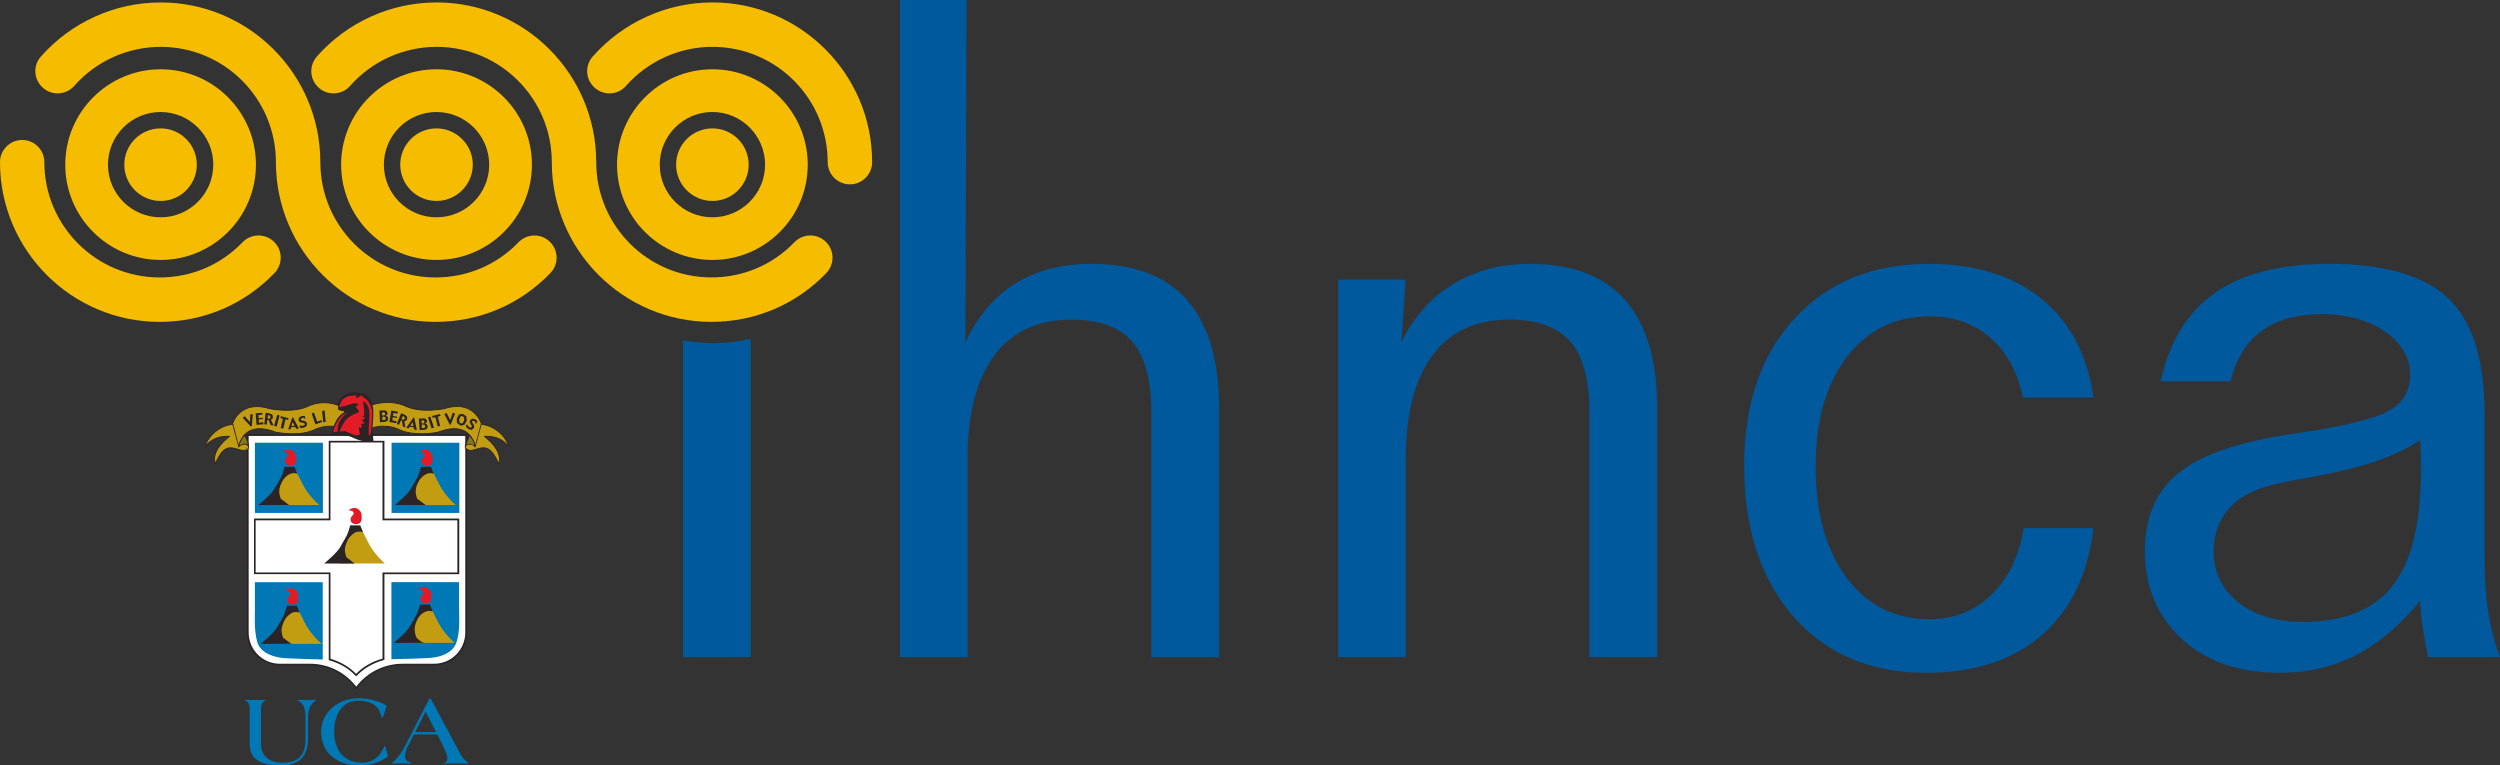 <svg xmlns="http://www.w3.org/2000/svg" width="400" height="122.452"><rect width="100%" height="100%" fill="#333333" stroke="none"/><path d="M0 25.94C0 40.03 11.448 51.5 25.544 51.5c6.982 0 13.52-2.763 18.373-7.81 1.358-1.416 1.326-3.66-.084-5.017-1.42-1.37-3.67-1.32-5.032.094-3.495 3.633-8.203 5.625-13.256 5.625-10.17 0-18.452-8.267-18.452-18.452 0-1.955-1.583-3.544-3.538-3.544-1.97 0-3.554 1.59-3.554 3.544" fill="#f6bd00"/><path d="M6.55 9.04c-1.31 1.467-1.158 3.716.32 5.01 1.463 1.3 3.706 1.17 5.017-.314 3.5-3.968 8.54-6.238 13.828-6.238 10.164 0 18.43 8.26 18.43 18.44C44.146 40.03 55.6 51.5 69.67 51.5c7.007 0 13.534-2.76 18.393-7.81 1.358-1.404 1.32-3.658-.1-5.016-1.4-1.368-3.638-1.32-5.006.094-3.5 3.638-8.224 5.625-13.288 5.625-10.15 0-18.416-8.265-18.416-18.45 0-14.09-11.46-25.55-25.54-25.55-7.327 0-14.32 3.156-19.164 8.65" fill="#f6bd00"/><path d="M10.44 26.35c0 8.408 6.847 15.243 15.256 15.243 8.413 0 15.254-6.835 15.254-15.243 0-8.42-6.84-15.265-15.254-15.265-8.41 0-15.255 6.846-15.255 15.265m6.832 0c0-4.65 3.77-8.43 8.424-8.43 4.633 0 8.43 3.78 8.43 8.43s-3.797 8.418-8.43 8.418c-4.655 0-8.424-3.77-8.424-8.418" fill="#f6bd00"/><path d="M19.888 26.35c0-3.203 2.605-5.808 5.808-5.808s5.792 2.605 5.792 5.808-2.59 5.803-5.792 5.803c-3.203 0-5.808-2.6-5.808-5.803M50.7 9.04c-1.29 1.467-1.17 3.716.314 5.01 1.447 1.3 3.712 1.17 5-.303 3.513-3.98 8.56-6.25 13.845-6.25 10.158 0 18.43 8.262 18.43 18.442 0 14.09 11.454 25.56 25.533 25.56 6.998 0 13.53-2.763 18.394-7.81 1.353-1.417 1.31-3.66-.104-5.018-1.4-1.368-3.65-1.32-5.012.094-3.506 3.638-8.23 5.625-13.277 5.625-10.164 0-18.43-8.265-18.43-18.45C95.393 11.85 83.933.39 69.86.39c-7.334 0-14.317 3.156-19.16 8.65" fill="#f6bd00"/><path d="M54.583 26.35c0 8.408 6.84 15.243 15.25 15.243 8.407 0 15.274-6.835 15.274-15.243 0-8.42-6.867-15.265-15.275-15.265-8.408 0-15.25 6.846-15.25 15.265m6.837 0c0-4.65 3.778-8.43 8.412-8.43 4.655 0 8.44 3.78 8.44 8.43s-3.785 8.418-8.44 8.418c-4.634 0-8.413-3.77-8.413-8.418" fill="#f6bd00"/><path d="M64.038 26.35c0-3.203 2.6-5.808 5.793-5.808s5.814 2.605 5.814 5.808-2.62 5.803-5.813 5.803c-3.192 0-5.792-2.6-5.792-5.803M94.838 9.04c-1.306 1.467-1.16 3.716.325 5.01 1.467 1.3 3.7 1.17 4.995-.303 3.512-3.98 8.555-6.25 13.84-6.25 10.18 0 18.43 8.262 18.43 18.442 0 1.96 1.604 3.56 3.554 3.56 1.96 0 3.56-1.6 3.56-3.56 0-14.09-11.46-25.55-25.545-25.55-7.313 0-14.305 3.156-19.16 8.65" fill="#f6bd00"/><path d="M98.725 26.35c0 8.408 6.846 15.243 15.26 15.243 8.412 0 15.253-6.835 15.253-15.243 0-8.42-6.84-15.265-15.254-15.265-8.413 0-15.26 6.846-15.26 15.265m6.83 0c0-4.65 3.79-8.43 8.43-8.43s8.43 3.78 8.43 8.43-3.79 8.418-8.43 8.418-8.43-3.77-8.43-8.418" fill="#f6bd00"/><path d="M108.18 26.35c0-3.203 2.594-5.808 5.808-5.808 3.202 0 5.797 2.605 5.797 5.808s-2.595 5.803-5.797 5.803c-3.214 0-5.81-2.6-5.81-5.803" fill="#f6bd00"/><path d="M109.27 54.438v50.7h10.835V54.212c-1.913.44-3.905.687-5.954.687-1.666 0-3.297-.18-4.88-.462m65.404-12.22c-4.79 0-8.874 1.05-12.266 3.167-3.38 2.107-6.023 5.237-7.936 9.367L154.66 0h-10.656v105.138h10.798v-31.63c0-7.202 1.415-12.727 4.277-16.596 2.846-3.853 6.96-5.77 12.33-5.77 4.48 0 7.74 1.19 9.77 3.542 2.028 2.38 3.04 6.2 3.04 11.45v39.004h10.84V65.31c0-7.66-1.71-13.42-5.12-17.3-3.398-3.862-8.504-5.79-15.266-5.79m134.058 8.402c3.853 0 7.098 1.132 9.73 3.423 2.615 2.285 4.35 5.477 5.2 9.57h11.3c-.974-6.84-3.742-12.113-8.35-15.835-4.602-3.71-10.6-5.56-18.006-5.56-8.984 0-16.145 2.913-21.497 8.763-5.363 5.845-8.047 13.666-8.047 23.505 0 10.075 2.615 18.127 7.878 24.145 5.25 6.007 12.325 9.02 21.22 9.02 7.712 0 13.87-2.006 18.52-6.027 4.635-4.01 7.408-9.72 8.283-17.126h-11.17c-.76 4.53-2.49 8.09-5.185 10.678-2.694 2.595-5.98 3.9-9.876 3.9-5.546 0-9.97-2.217-13.272-6.657-3.308-4.428-4.954-10.373-4.954-17.832 0-7.286 1.662-13.105 4.98-17.45 3.328-4.346 7.732-6.516 13.246-6.516m-63.957-8.403c-4.64 0-8.744 1.063-12.277 3.223-3.533 2.15-6.295 5.257-8.277 9.31l.71-10.03h-10.84v60.415h10.84v-31.63c0-7.25 1.41-12.785 4.24-16.617 2.815-3.836 6.945-5.75 12.345-5.75 4.476 0 7.73 1.19 9.755 3.544 2.028 2.38 3.045 6.2 3.045 11.45v39.004h10.836V65.31c0-7.66-1.708-13.42-5.11-17.3-3.408-3.862-8.492-5.79-15.265-5.79m153.36 55.79c-.41-2.5-.61-5.42-.61-8.792V66.232c0-8.66-1.933-14.84-5.792-18.504-3.89-3.68-10.253-5.51-19.143-5.51-7.68 0-13.745 1.537-18.17 4.614-4.418 3.077-7.327 7.82-8.72 14.184h11.19c.834-3.533 2.48-6.217 4.928-8.025 2.442-1.813 5.64-2.725 9.56-2.725 4.142 0 7.544.933 10.223 2.81 2.685 1.87 4.02 4.193 4.02 6.945 0 2.48-1.094 4.357-3.322 5.65-2.217 1.307-7.203 2.528-14.945 3.67-8.75 1.233-14.966 3.303-18.65 6.218-3.68 2.914-5.526 7.123-5.526 12.622 0 5.75 1.976 10.432 5.903 14.054 3.936 3.606 9.168 5.42 15.678 5.42 4.44 0 8.477-.933 12.114-2.79 3.633-1.85 7.082-4.753 10.348-8.726.026 1.352.184 2.767.41 4.277.23 1.51.518 3.088.86 4.723H400c-.854-2.275-1.473-4.655-1.866-7.13M382.8 93.727c-3.03 3.858-7.804 5.772-14.304 5.772-4.304 0-7.748-1.043-10.364-3.135-2.63-2.097-3.942-4.812-3.942-8.156 0-2.674.792-4.907 2.317-6.705 1.542-1.787 3.806-3.082 6.763-3.842 1.44-.378 3.643-.823 6.604-1.337 7.837-1.384 13.614-3.36 17.346-5.902.026.588.068 1.243.1 1.94.02.692.02 1.72.02 3.077 0 8.34-1.514 14.442-4.54 18.29" fill="#00589d"/><path d="M41.76 119.04c0 1.965 1.436 2.992 3.376 2.992 2.62 0 3.748-1.18 3.748-3.894v-3.287c0-1.614-.398-2.327-1.08-2.673l-.204-.162.13-.047c.44 0 .598.047 1.327.047.68 0 1.106-.047 1.3-.047l.236.047-.236.215c-.477.293-1.06.985-1.08 2.62v3.256c0 3.06-1.426 4.346-4.46 4.346-2.423 0-4.865-.535-4.865-3.397v-5.635c0-.645-.19-1.164-.698-1.305l-.162-.1.252-.047c.25 0 1.01.047 1.514.047.493 0 1.243-.047 1.5-.047l.24.047-.146.1c-.503.14-.692.66-.692 1.305v5.62zM62.098 121.005c-1.31 1.085-3.077 1.447-4.76 1.447-3.097 0-5.954-1.74-5.954-5.373 0-3.24 2.857-5.353 5.955-5.353 1.46 0 3.243.36 4.528 1.195l-.472 1.462-.24.556-.17-.414c-.334-1.38-1.3-2.364-3.647-2.41-2.87 0-3.87 2.62-3.87 4.963 0 2.368 1.122 4.952 4.482 4.952 1.578 0 2.736-.823 3.444-2.4l.152-.352.136.304.414 1.42zM69.772 117.124H68.1v.388h1.886l.902 1.86c.378.76.697 1.52.697 1.814 0 .393-.063.692-.435.818l-.204.136.152.042c.1 0 .624-.042 1.918-.042.918 0 1.662.042 1.772.042l.205-.073-.33-.274c-.5-.372-.83-.833-1.065-1.31l-4.65-8.69-.14-.11h-.022l-.12.11-.567 1.094v.96l1.672 3.234zm-1.673 0h-1.662l1.66-3.282v.048-.96l-3.29 6.427c-.34.687-1.19 1.98-1.83 2.495l-.3.257.206.072c.173 0 .592-.042 1.242-.042.854 0 1.43.042 1.53.042l.19-.073-.163-.106c-.44-.168-.876-.35-.876-1.022 0-.645.278-1.253.577-1.82l.844-1.65h1.87v-.388z" fill="#0078b5"/><path d="M39.62 69.61v31.59c0 2.845 2.327 5.136 5.152 5.136h4.85c3.034 0 5.702 1.478 7.38 3.764 1.677-2.286 4.366-3.764 7.375-3.764h5.074c2.832 0 5.16-2.29 5.16-5.137V69.61H39.62z" fill="#fff"/><path d="M74.608 69.476H57.11v.278h17.335V101.2c0 2.758-2.228 5-4.99 5h-5.08c-2.825 0-5.52 1.317-7.265 3.518v.467-.032c1.7-2.295 4.414-3.68 7.265-3.68h5.08c2.914 0 5.284-2.358 5.284-5.273V69.476h-.132zm-17.498 0H39.47V101.2c0 2.915 2.38 5.274 5.306 5.274h4.843c2.877 0 5.56 1.384 7.265 3.68l.115.167.11-.135v-.467l-.11.142c-1.772-2.3-4.487-3.66-7.38-3.66h-4.844c-2.763 0-4.99-2.242-4.99-5V69.754H57.11v-.278z" fill="#2b2426"/><path d="M40.787 82.073h10.877V70.84H40.787v11.233zM62.65 82.073h10.847V70.84H62.65v11.233zM40.786 93.156h10.85v12.366s-4.612-.126-6.132-.215c-1.494-.12-3.76-.708-4.325-2.527-.53-1.787-.394-4.115-.394-5.31v-4.314zM73.453 93.138H62.628v12.334s4.603-.09 6.107-.204c1.526-.084 3.733-.697 4.3-2.516.617-1.793.418-4.105.418-5.305v-4.31z" fill="#0078b5"/><path d="M56.47 82.415s-.378.262-.378.718c0 .44.362.645.608.718.278.043.74.054 1.007-.33.278-.37.126-1.246.126-1.246s-.032-.51-.65-.886c-.65-.393-1.432.267-1.432.25 0 0 1.207.05.72.777" fill="#e21b27"/><path d="M54.265 90.158h7.328s-1.777-1.478-2.762-3.512c-.995-2.04-1.027-2.065-1.027-2.065l-1.158-.21-.64 1.196-1.263 2.46-.477 2.132z" fill="#c29d12"/><path d="M57.64 84.053l.436 1.095s-.635-.246-1.243.048c-.597.33-1.085.864-1.347 1.572-.46 1.028-.304 1.578-.078 2.375l1.336 1.017H51.87s2.06-1.7 2.557-2.616c.477-.902 1.06-1.678 1.31-2.5.268-.834.242-.766.268-.99h1.636z" fill="#2b2426"/><path d="M45.985 73.06s-.388.252-.388.71c0 .444.346.65.613.717.252.047.75.073 1.022-.315.273-.403.11-1.216.11-1.216s-.047-.535-.66-.917c-.65-.4-1.416.26-1.416.245 0 0 1.196.047.72.776" fill="#e21b27"/><path d="M43.78 80.806h7.307s-1.766-1.468-2.757-3.517c-.99-2.04-1.033-2.062-1.033-2.062l-1.153-.22-.645 1.2-1.238 2.45-.482 2.148z" fill="#c29d12"/><path d="M47.127 74.7l.446 1.096s-.613-.252-1.253.073c-.587.293-1.054.822-1.347 1.53-.456 1.038-.3 1.614-.063 2.395l1.358 1.012H41.35s2.087-1.704 2.57-2.616c.503-.9 1.053-1.676 1.33-2.51.252-.833.22-.755.252-.98h1.625z" fill="#2b2426"/><path d="M67.824 73.06s-.388.252-.388.71c0 .444.336.65.593.717.276.047.754.073 1.03-.315.28-.403.11-1.216.11-1.216s-.03-.535-.68-.917c-.624-.4-1.384.26-1.384.245 0 0 1.17.047.718.776" fill="#e21b27"/><path d="M65.61 80.806h7.314s-1.772-1.468-2.752-3.517c-1.002-2.04-1.033-2.062-1.033-2.062l-1.154-.22-.65 1.2-1.27 2.45-.455 2.148z" fill="#c29d12"/><path d="M68.966 74.7l.44 1.096s-.618-.252-1.215.073c-.623.293-1.084.822-1.4 1.53-.445 1.038-.277 1.614-.057 2.395l1.37 1.012h-4.924s2.09-1.704 2.568-2.616c.503-.9 1.043-1.676 1.31-2.51.273-.833.262-.755.273-.98h1.636z" fill="#2b2426"/><path d="M67.643 95.125s-.367.24-.367.67c0 .436.304.688.593.714.27.062.748.1 1.01-.28.273-.392.12-1.246.12-1.246s-.036-.524-.675-.918c-.62-.393-1.4.284-1.4.263 0 0 1.174.04.718.795" fill="#e21b27"/><path d="M65.43 102.855h7.328s-1.788-1.5-2.773-3.518c-.986-2.055-1.017-2.076-1.017-2.076l-1.164-.177-.618 1.18-1.295 2.448-.46 2.145z" fill="#c29d12"/><path d="M68.786 96.737l.46 1.106s-.628-.252-1.247.063c-.624.304-1.075.807-1.364 1.52-.445 1.06-.288 1.63-.09 2.416.117.346.997 1.012 1.375 1.012h-4.895s2.065-1.704 2.542-2.626c.503-.89 1.07-1.683 1.326-2.5.29-.808.236-.766.29-.99h1.603z" fill="#2b2426"/><path d="M46.355 95.31s-.393.258-.393.688c0 .44.346.655.62.718.25.03.717.084.995-.32l.13-1.242s-.047-.51-.665-.902c-.64-.383-1.43.278-1.43.252 0 0 1.2.042.743.807" fill="#e21b27"/><path d="M44.146 103.023h7.328s-1.782-1.478-2.778-3.5c-.99-2.05-1.033-2.077-1.033-2.077l-1.143-.19-.655 1.175-1.242 2.46-.477 2.133z" fill="#c29d12"/><path d="M47.506 96.922l.435 1.106s-.618-.257-1.24.042c-.594.325-1.092.85-1.35 1.562-.47 1.038-.297 1.583-.082 2.39l1.362 1h-4.917s2.066-1.687 2.58-2.588c.503-.912 1.058-1.693 1.315-2.532.262-.823.262-.744.262-.98h1.636z" fill="#2b2426"/><path d="M61.334 70.532h-4.288v.267h4.152v12.45H73.18v8.344H61.2v13.787c-1.657.462-3.082 1.28-4.152 2.36v.398l.047-.02c1.08-1.175 2.57-2.024 4.3-2.507l.114-.025V91.867H73.48v-8.9H61.507V70.53h-.173zm-4.288 0H52.6v12.434H40.64v8.9H52.6v13.745l.122.05c1.66.476 3.077 1.304 4.162 2.457l.094.09.068-.07v-.397l-.068.073c-1.07-1.1-2.48-1.93-4.104-2.416V91.594H40.9V83.25h11.974V70.8h4.172v-.268z" fill="#2b2426"/><path d="M38.883 69.884s1.835 2.008.278 2.176c-1.545.152-2.992-1.956-4.706 2.154 0 0-.996-1.882 2.275-4.393 0 0-2.48-.366-3.933 1.68 0 0 .823-3.44 5.143-3.723l.943 2.107z" fill="#c29d12"/><path d="M37.938 67.705c-.593.047-1.117.147-1.583.278v.152c.466-.13.97-.24 1.53-.273l.933 2.06.02.006c.28.304.877 1.08.877 1.593l-.02.17-.536.292c-.425.053-.808-.09-1.222-.204-.498-.142-1.028-.31-1.583-.115v.162c.53-.21 1.032-.047 1.567.09.414.146.813.256 1.263.204l.64-.394.026-.205c0-.66-.832-1.592-.895-1.676l-.95-2.092-.067-.047zm-1.583 2.165v-.136l.398.016.032.073-.016.063-.415.33v-.19l.183-.14-.183-.016zm0-1.887c-2.967.902-3.628 3.465-3.628 3.486l.042.1.088-.028c1.064-1.546 2.763-1.672 3.497-1.672v-.136c-.708 0-2.244.136-3.387 1.426.31-.745 1.206-2.35 3.387-3.025v-.152zm0 2.044v.19c-1.646 1.4-1.97 2.568-1.97 3.26l.083.53c.66-1.49 1.268-2.145 1.887-2.344v.162c-.587.21-1.195.87-1.835 2.406l-.068.054-.053-.053c-.016-.014-.153-.292-.153-.785 0-.73.336-1.945 2.108-3.418" fill="#2b2426"/><path d="M55.98 69.156c-.546-.666-3.262-1.557-5.694-.388-2.437 1.16-6.138.388-6.138.388-5.447-2.118-5.918 2.39-5.918 2.39l-1.022-3.768s1.195-3.853 5.918-2.396c0 0 3.732.79 6.175-.388 2.433-1.17 5.127-.273 5.667.388l1.012 3.774z" fill="#c29d12"/><path d="M49.276 64.933c-.84.383-1.772.545-2.695.603v.152c.924-.052 1.92-.236 2.738-.624 2.358-1.132 5.032-.3 5.587.372.027.016.834 3.077.95 3.497-.83-.63-3.282-1.337-5.594-.236-1.126.53-2.5.666-3.68.64v.14c1.207.012 2.6-.114 3.754-.65 2.37-1.12 5.027-.293 5.578.378l.09.02.057-.093-1.013-3.77v-.025c-.55-.66-3.245-1.604-5.77-.404m-2.696.603c-1.78.1-3.4-.22-3.417-.22-1.588-.482-2.946-.43-4.046.136-1.5.786-1.96 2.275-1.982 2.3v.022l1.017 3.77.074.073.057-.074c0-.026.194-1.625 1.52-2.437 1.044-.634 2.485-.592 4.325.12.016 0 1.075.226 2.453.252v-.14c-1.35-.043-2.405-.253-2.436-.253-1.835-.713-3.324-.75-4.43-.095-1.01.62-1.378 1.7-1.525 2.228-.137-.492-.887-3.417-.887-3.444.058-.272 1.284-3.72 5.813-2.322.048 0 1.657.346 3.465.236v-.152z" fill="#2b2426"/><path d="M38.19 71.417s1.154-.807 1.594-.03c0 0-.188-1.328-.718-1.726 0 0-.828 1.013-.875 1.757" fill="#89751e"/><path d="M39.02 69.61l-.042.053v.22l.084-.13c.325.33.514.99.603 1.383l-.288-.142h-.4v.142h.363l.372.283.094.025.042-.078c-.02-.053-.21-1.337-.733-1.772l-.095.016zm-.042.053c-.157.204-.807 1.08-.85 1.756l.043.05h.07s.36-.25.738-.334v-.142l-.692.278c.09-.503.483-1.085.692-1.39v-.22z" fill="#2b2426"/><path d="M75.344 69.884s-1.845 2.008-.278 2.176c1.53.152 2.988-1.956 4.707 2.154 0 0 .98-1.882-2.275-4.393 0 0 2.485-.366 3.942 1.68 0 0-.833-3.44-5.153-3.723l-.943 2.107z" fill="#c29d12"/><path d="M77.87 71.825c.593.21 1.19.87 1.83 2.406l.074.054.073-.053c0-.014.137-.292.137-.785 0-.73-.346-1.945-2.113-3.418v.19c1.647 1.4 1.977 2.568 1.977 3.26l-.073.53c-.666-1.49-1.284-2.145-1.903-2.344v.162zm0-1.955v-.136c.703 0 2.245.136 3.366 1.426-.293-.745-1.184-2.35-3.365-3.025v-.152c2.957.902 3.628 3.465 3.628 3.486l-.047.1-.072-.028c-1.075-1.546-2.778-1.672-3.507-1.672m-1.66-2.118l-.944 2.092c-.058.084-.897 1.017-.897 1.677l.026.206c.094.236.293.356.67.393.404.05.84-.06 1.238-.206.53-.136 1.032-.298 1.567-.09v-.16c-.55-.195-1.095-.027-1.582.114-.414.116-.818.257-1.222.205l-.534-.294-.02-.17c0-.512.628-1.288.874-1.592l.02-.005.92-2.06c.58.03 1.084.14 1.545.272v-.152c-.46-.13-.995-.23-1.582-.278l-.08.048zm1.66 2.275v.19l-.413-.33-.026-.064.07-.073.37-.016v.136l-.183.016.184.14z" fill="#2b2426"/><path d="M58.24 69.156c.56-.666 3.266-1.557 5.688-.388 2.453 1.16 6.143.388 6.143.388 5.453-2.118 5.956 2.39 5.956 2.39l.996-3.768s-1.2-3.916-5.94-2.396c0 0-3.726.79-6.153-.388-2.444-1.17-5.746-.388-6.296.273l-.394 3.89z" fill="#c29d12"/><path d="M67.623 69.476c1.38-.02 2.448-.252 2.47-.252 1.85-.707 3.286-.75 4.318-.115 1.348.81 1.52 2.41 1.52 2.436l.08.07.063-.07 1.012-3.768v-.02c0-.033-.488-1.543-1.977-2.318-1.11-.577-2.458-.63-4.046-.126-.027 0-1.657.346-3.44.225v.146c1.815.115 3.44-.23 3.476-.23 1.552-.504 2.878-.462 3.948.083 1.347.723 1.83 2.06 1.897 2.237-.02.02-.78 2.946-.917 3.444-.142-.528-.503-1.608-1.515-2.226-1.116-.66-2.594-.624-4.46.09 0 0-1.085.235-2.427.25v.142zM58.58 65.22l-.02.047-.404 3.89.03.067.1-.02c.546-.672 3.262-1.5 5.63-.373 1.123.536 2.522.662 3.707.646v-.142c-1.153 0-2.558-.11-3.67-.64-2.364-1.13-4.864-.36-5.64.28l.378-3.66c.583-.666 3.838-1.38 6.212-.252.823.393 1.788.556 2.72.624v-.147c-.9-.064-1.85-.226-2.64-.61-2.507-1.173-5.825-.403-6.4.29" fill="#2b2426"/><path d="M76.028 71.417s-1.148-.807-1.583-.03c0 0 .215-1.328.707-1.726 0 0 .834 1.013.876 1.757" fill="#89751e"/><path d="M75.223 71.136c.388.068.766.335.766.335h.067l.036-.05c-.036-.73-.733-1.616-.87-1.784v.23c.205.268.598.86.682 1.406l-.682-.278v.142zm-.115-1.542c-.535.435-.713 1.72-.74 1.772l.043.084.1-.03.373-.284h.34v-.142h-.367l-.304.225.598-1.437.073.084v-.23l-.015-.027-.1-.015zM59.69 69.884c-.048-.456-.127-1.017-.1-1.394l.052-.63c.062-.796.2-2.017 0-2.84-.278-1.16-.67-1.84-1.903-2.118-1.286-.3-2.035.02-2.407.183-.378.163-1.19.95-1.295 1.442l.09 1.064.69.19c.504-.068.546-.026.546 0l-.168.11s-.608.283-1.12.95c-.49.68-1.17 2.316-1.076 2.85l.02.016h.022s2.076-.34 3.34.288c1.1.556 2.887.902 3.28.64l.1-.147-.073-.603z" fill="#2b2426"/><path d="M54.007 68.83c0-.314.053-.97.34-1.44.42-.688 1.092-1.312 1.296-1.406l.063-.02v-.054l-.047.027h-.017l-.78.456c-.352.31-1.128 1.064-1.542 2.673v.042l.714-.042v-.026l-.027-.21z" fill="#e21b27"/><path d="M59.544 65.844c-.116-.89-.478-1.426-.734-1.756l-.01-.015-.965-.797-.242.094-.204.204-.28.063-.187-.1.104-.225v-.068l-1.29.137-.356.158-.612.42-.53 1.063.263.096c.01-.02 1.023-.23 1.59-.44.607-.23.885-.18 1.226-.027l.036.046-.152.116-.298.304.194.22.398.482-.43.3c-.57.146-1.54.733-1.882 1.294-.44.623-.67 1.142-.802 1.473l-.03.183.182-.03.603-.07.923.367.775.325h.09l.655-.12v-.11l-.19-1.06.504.048v-.016l-.09-.587.106-.042.047.027.393-.027-.23-.34-.283-.294.104.02h.157l.304-.25-.282-.206-.13-.052.25-.095h.016v-.015s.084-.855-.084-1.59l-.052-.764.283.168c.41.367.687 1.006.703 1.604.026.215-.016.713-.037 1.31-.1 1.662-.12 2.39.02 2.422l.07-.03c.183-.174.272-1.107.272-1.537l.053-.65c.063-.477.105-1.085.063-1.63" fill="#e21b27"/><path d="M39.984 67.52l-.844-.933-.304.262 1.284 1.388.162-.042.173-1.887-.403-.043-.068 1.253zM40.904 66.118l.14 1.846 1.107-.068-.03-.336-.687.058-.047-.514.67-.042v-.21l-.68.058-.027-.52.628-.04-.016-.3-1.058.07zM42.286 67.897l.398.037.105-.77.172.015.094.235.263.618.46.037-.435-.907.236-.147.1-.272-.1-.41-.45-.188-.074-.026-.55-.068-.22 1.845zm.52-.923l.077-.56.173.03h.005l.16.1.046.216-.084.194-.126.04h-.063l-.188-.02zM43.852 68.133l.41.12.48-1.792-.387-.094-.503 1.767zM44.862 66.91l.403.085-.356 1.494.408.093.372-1.5.42.122.052-.294-1.232-.324-.068.325zM46.772 66.784l-.665 1.913.393-.02.078-.33.31-.012.34-.03.158.303.445-.026-.942-1.798v-.027l-.116.027zm.058.734l.058.1.24.508-.24.005-.257.037.2-.65zM48.235 66.586l-.383.22-.094.42.204.293.388.114.3.068.12.115-.042.19-.24.114h-.32l-.248-.062.058.362.283.053.373-.053.425-.25.08-.416-.222-.32-.43-.115-.272-.074-.073-.142.058-.125.19-.132h.16l.148.036.032.178.11-.026-.042-.45-.21-.042-.35.04zM49.853 66.147l.613 1.75 1.08-.377-.11-.293-.692.23-.503-1.447-.387.137zM51.533 65.732l.178 1.83.394-.043-.162-1.83-.41.042zM61.393 65.66l-.682.027.08 1.866.603-.03.2-.022.392-.162.136-.382-.135-.304-.278-.137.23-.147.09-.262-.162-.325-.357-.12h-.115zm-.262.326h.263l.157.042.073.183-.04.185-.174.068h-.017l-.24.026-.022-.504zm.28.666l.213.068.084.2-.052.224-.178.058h-.084l-.21.026v-.555l.21-.02h.016zM62.303 67.52l1.08.183.047-.314-.655-.122.058-.508.67.12.048-.204-.665-.12.058-.478.65.11.047-.325-1.033-.173-.304 1.83zM63.478 67.817l.357.168.33-.74.147.074.136.89.037.026.377.168-.163-1.017.246-.068.194-.237v-.43l-.393-.304-.262-.11-.3-.12-.707 1.697zm1.007-.655l-.09-.02-.157-.08.21-.503.037.025.115.052.147.12v.22l-.147.164-.115.022zM65.912 67.16L65 68.446l.383.09.183-.278.346.078.278.037.063.346.44.09-.414-2.003-.105-.02-.263.376zm.12.358l.11.676-.23-.063-.256-.057.256-.346.12-.21zM67.682 66.953l-.66.027.11 1.83.55-.032h.24l.39-.168.135-.404-.136-.288-.314-.142.257-.14.073-.274-.162-.325-.362-.115-.12.03zm-.247.315l.23-.02h.017l.162.067.08.163-.06.183-.162.096H67.472l-.037-.488zm.3.65l.203.068.095.21-.047.204-.184.074-.12.015h-.184l-.026-.556h.21l.052-.016zM68.47 66.784l.576 1.75.388-.115-.577-1.767-.388.13zM69.154 66.557l.057.294.452-.088.367 1.473.392-.1-.372-1.483.435-.095-.09-.314-1.24.314zM72.036 67.204l-.577-1.127-.362.162.86 1.697h.162l.697-1.76-.377-.148-.404 1.174zM73.423 66.35l-.356.63.052.7.518.39.23.02.436-.126.372-.624-.052-.733-.54-.367-.215-.027-.447.137zm.058 1.17v-.457l.2-.41.19-.094.125.026.262.2v.46l-.194.414-.194.095h-.138l-.25-.236zM75.225 67.204l-.084.314.17.377.188.273-.026.168-.163.084-.247-.084-.205-.215-.146-.26-.18.308.148.236.267.246.483.13.372-.245.068-.404-.204-.376-.142-.236.042-.13.136-.07.205.07.146.114.042.116-.09.136.09.063.3-.315-.106-.204-.263-.236-.435-.084-.367.226z" fill="#2b2426"/></svg>